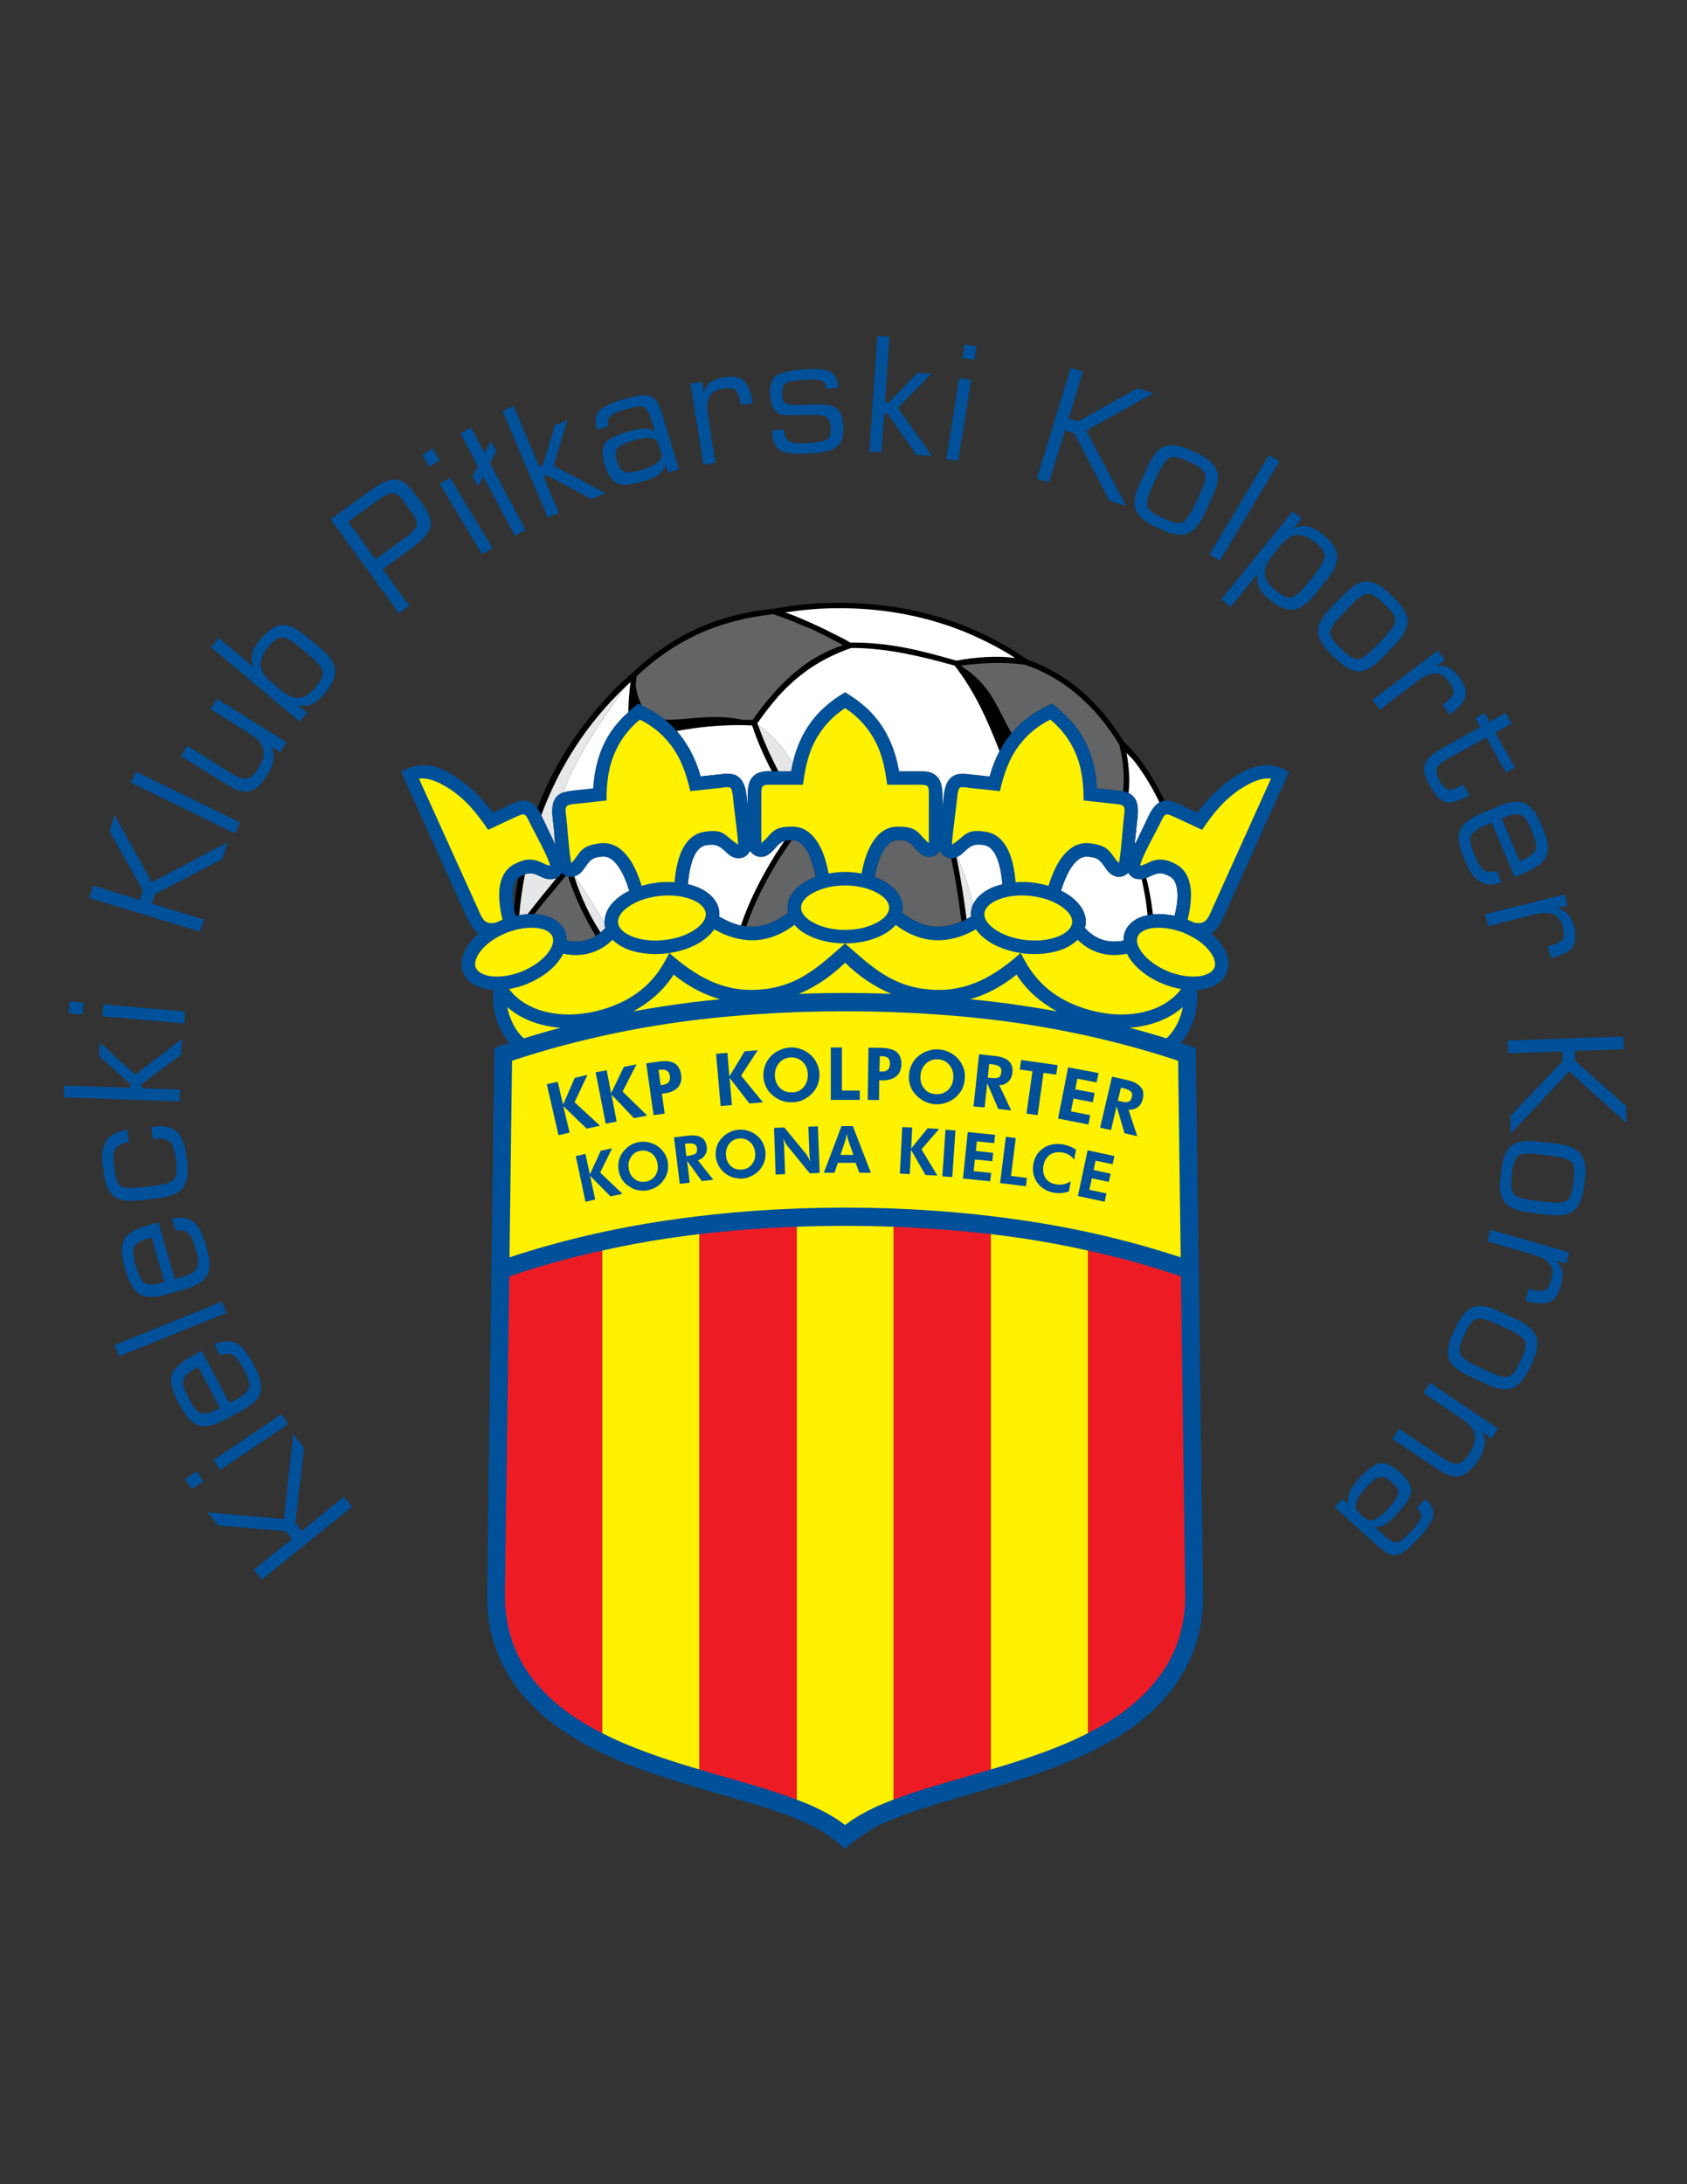 <?xml version="1.0" encoding="iso-8859-1"?>
<!-- Generator: Adobe Illustrator 24.0.1, SVG Export Plug-In . SVG Version: 6.00 Build 0)  -->
<svg version="1.1" id="Layer_1" xmlns="http://www.w3.org/2000/svg" xmlns:xlink="http://www.w3.org/1999/xlink" x="0px" y="0px"
	 viewBox="0 0 612 792" style="enable-background:new 0 0 612 792;" xml:space="preserve">
<rect x="0" y="0" width="612" height="792" fill="#333333" stroke="none"/>
<g>
	<g>
		<g>
			<path d="M426.096,332.08c-3.096-0.648-6.12-0.792-8.712-0.432c-4.464,0.648-7.92,2.808-9.288,6.264
				c-0.36,1.008-0.576,2.088-0.504,3.168c-2.664,0.504-5.112,0.432-7.344-0.216c-2.448-0.72-4.68-2.16-6.696-4.392
				c0.144-0.432,0.216-0.864,0.288-1.296c0.432-3.816-1.728-7.416-5.616-10.224c-0.936-0.72-2.088-1.368-3.312-1.944
				c1.296-4.176,2.808-7.488,4.608-9.648c1.512-1.872,3.168-2.88,5.04-2.736c3.672,0.216,4.608,1.296,6.624,4.32
				c0.864,1.296,1.872,2.16,2.88,2.592c1.08,0.504,2.16,0.504,3.168,0.216c0.792-0.288,1.512-0.72,2.088-1.296
				c0.144,0.288,0.36,0.576,0.648,0.864l0,0c0.648,0.792,1.584,1.296,2.808,1.44c1.08,0.144,2.304,0,3.816-0.72
				c3.168-1.512,4.536-2.016,7.704-0.288c1.584,0.792,2.448,2.52,2.736,4.896C427.392,325.168,427.032,328.408,426.096,332.08z"/>
			<path d="M327.24,330.928c0.144-0.576,0.216-1.152,0.216-1.8c0-3.816-2.52-7.2-6.696-9.504c-1.008-0.648-2.232-1.152-3.456-1.656
				c0.792-4.248,1.944-7.704,3.456-10.008c1.296-2.016,2.88-3.24,4.68-3.312c3.744-0.144,4.752,0.792,7.056,3.528h0.072
				c1.008,1.224,2.088,1.944,3.096,2.304c1.152,0.36,2.232,0.288,3.24-0.144c0.864-0.36,1.584-1.008,2.088-1.8c0,0,0,0,0.072,0
				v0.072c0.432,0.792,1.08,1.512,1.872,2.016l0,0c0.936,0.504,2.016,0.72,3.168,0.504c1.08-0.216,2.232-0.792,3.384-1.944
				c2.592-2.448,3.744-3.312,7.416-2.736c1.8,0.288,3.24,1.584,4.32,3.744c1.224,2.52,2.016,6.12,2.376,10.44
				c-1.368,0.288-2.592,0.72-3.672,1.152c-4.392,1.872-7.271,4.968-7.704,8.784c-0.072,0.576-0.072,1.152,0,1.8
				c-4.176,2.52-8.352,3.816-12.456,3.672C335.664,335.896,331.488,334.24,327.24,330.928z"/>
			<path d="M285.912,330.928c-0.144-0.576-0.216-1.152-0.216-1.8c0-3.816,2.52-7.2,6.696-9.504c1.008-0.648,2.232-1.152,3.456-1.656
				c-0.792-4.248-1.944-7.704-3.456-10.008c-1.296-2.016-2.88-3.24-4.68-3.312c-3.744-0.144-4.752,0.792-7.056,3.528h-0.072
				c-1.008,1.224-2.088,1.944-3.096,2.304c-1.224,0.36-2.232,0.288-3.24-0.144c-0.864-0.36-1.584-1.008-2.088-1.8c0,0,0,0-0.072,0
				v0.072c-0.432,0.792-1.08,1.512-1.872,2.016l0,0c-0.936,0.504-2.016,0.72-3.168,0.504c-1.08-0.216-2.232-0.792-3.384-1.944
				c-2.664-2.448-3.744-3.312-7.416-2.736c-1.8,0.288-3.24,1.584-4.32,3.744c-1.224,2.52-2.016,6.12-2.376,10.44
				c1.368,0.288,2.592,0.72,3.672,1.152c4.392,1.872,7.272,4.968,7.704,8.784c0.072,0.576,0.072,1.152,0,1.8
				c4.176,2.52,8.352,3.816,12.456,3.672C277.488,335.896,281.664,334.24,285.912,330.928z"/>
			<path d="M188.064,318.256c-0.648,3.672-1.152,7.416-1.584,11.232c0.144,0.864,0.288,1.728,0.504,2.592
				c3.168-0.648,6.192-0.792,8.784-0.432c4.464,0.648,7.92,2.808,9.288,6.264c0.36,1.008,0.504,2.088,0.504,3.168
				c2.664,0.504,5.112,0.432,7.344-0.216c2.448-0.72,4.68-2.16,6.696-4.392c-0.144-0.432-0.216-0.864-0.288-1.296
				c-0.432-3.816,1.728-7.416,5.616-10.224c0.936-0.72,2.088-1.368,3.312-1.944c-1.296-4.176-2.808-7.488-4.608-9.648
				c-1.512-1.872-3.168-2.88-5.04-2.736c-3.672,0.216-4.608,1.296-6.624,4.32c-0.864,1.296-1.872,2.16-2.88,2.592
				c-1.08,0.504-2.16,0.504-3.168,0.216c-0.792-0.288-1.512-0.72-2.088-1.296c-0.216,0.288-0.36,0.576-0.648,0.864l0,0
				c-0.648,0.792-1.584,1.296-2.808,1.44c-1.08,0.144-2.304,0-3.816-0.72c-3.168-1.512-4.536-2.016-7.704-0.288
				C188.568,317.896,188.28,318.04,188.064,318.256z"/>
			<path d="M413.568,275.488v-0.072c-1.944-2.448-3.96-4.68-5.904-6.48c-9-14.76-20.808-24.768-35.064-29.808l-4.32-2.88
				c-3.672-2.304-7.416-4.32-11.592-6.336c-16.128-7.776-34.992-11.664-54.432-11.304c-6.552,0.072-13.176,0.648-19.584,1.8
				c-0.072,0-1.512,0.216-1.872,0.288l0,0h-0.216c-20.52,2.16-36.72,9.576-51.12,23.256l-0.072,0.072
				c-3.96,3.384-7.776,7.128-11.88,11.88c-9.792,11.088-17.352,23.472-22.608,37.296c0.576,0.72,1.08,1.656,1.584,2.736
				l5.112,10.656l-1.152-10.512c-0.288-3.312,0.072-5.472,1.368-7.056c1.368-1.584,3.312-2.16,6.12-2.376l7.272-0.792
				c0.288-5.616,1.512-11.016,3.816-15.984c2.952-6.12,7.128-10.584,12.528-14.688c6.12,2.808,11.16,6.264,15.336,11.592
				c3.384,4.32,5.76,9.36,7.272,14.76l7.344-0.792h-0.072c2.808-0.36,4.824-0.288,6.48,1.008l0,0c1.584,1.224,2.448,3.24,2.88,6.552
				l0.432,3.888v-3.96c0.072-3.312,0.648-5.472,2.16-6.84c1.512-1.44,3.528-1.8,6.336-1.728h7.272
				c0.936-5.544,2.736-10.8,5.616-15.48c3.6-5.76,8.208-9.72,13.968-13.176l0,0c5.76,3.456,10.368,7.416,13.968,13.176
				c2.88,4.68,4.68,9.936,5.616,15.48h7.272c2.808-0.072,4.824,0.288,6.336,1.728c1.512,1.368,2.088,3.528,2.16,6.84v3.96
				l0.432-3.888c0.432-3.312,1.296-5.328,2.88-6.552l0,0c1.656-1.296,3.672-1.368,6.48-1.008h-0.072l7.344,0.792
				c1.512-5.4,3.888-10.44,7.272-14.76c4.176-5.328,9.216-8.784,15.336-11.592c5.4,4.104,9.576,8.568,12.528,14.688
				c2.304,4.968,3.528,10.368,3.816,15.984l7.272,0.792c2.808,0.216,4.752,0.792,6.12,2.376c1.296,1.584,1.656,3.744,1.368,7.056
				l-1.152,10.512l5.112-10.656c1.44-3.024,2.88-4.68,4.824-5.328c0.288-0.144,0.648-0.216,0.936-0.288
				C419.76,284.704,416.808,279.664,413.568,275.488z"/>
			<path style="fill:#636466;" d="M269.496,261.016c1.224,0,2.376,0,3.6,0c2.232-3.312,4.752-6.48,7.344-9.36
				c0.432-0.576,0.936-1.152,1.512-1.728c6.624-7.056,14.04-12.672,23.256-15.768c0.216-0.072,0.432-0.144,0.648-0.216
				c-3.744-2.016-7.632-4.032-11.736-5.976c-0.216-0.072-0.432-0.144-0.648-0.216c-0.936-0.432-1.872-0.792-2.808-1.152
				c-2.736-1.224-5.544-2.232-8.28-3.24l-1.8-0.648c-19.8,2.088-35.64,9.288-49.608,22.464c-0.216,1.296-0.288,2.448-0.36,3.6
				c0.504,3.024,1.296,5.328,2.232,7.056c3.024,1.44,5.688,3.096,8.208,5.04C247.968,261.52,257.688,258.496,269.496,261.016z"/>
			<path style="fill:#636466;" d="M287.208,304.648c-2.088,3.096-4.248,6.264-4.248,6.264c-5.544,8.928-9.504,17.064-12.24,24.984
				c0.936,0.144,1.8,0.144,2.664,0.144c4.104-0.144,8.28-1.8,12.528-5.112c-0.144-0.576-0.216-1.152-0.216-1.8
				c0-3.816,2.52-7.2,6.696-9.504c1.008-0.648,2.232-1.152,3.456-1.656c-0.792-4.248-1.944-7.704-3.456-10.008
				c-1.296-2.016-2.88-3.24-4.68-3.312C287.496,304.648,287.352,304.648,287.208,304.648z"/>
			<path style="fill:#636466;" d="M348.768,334.096c-0.936-7.56-2.088-15.336-3.744-22.896c-0.72,0-1.44-0.216-2.088-0.576l0,0
				c-0.792-0.504-1.44-1.224-1.872-2.016v-0.072c-0.072,0-0.072,0-0.072,0c-0.504,0.792-1.224,1.44-2.088,1.8
				c-1.008,0.432-2.088,0.504-3.24,0.144c-1.008-0.36-2.088-1.08-3.096-2.304h-0.072c-2.304-2.736-3.312-3.672-7.056-3.528
				c-1.8,0.072-3.384,1.296-4.68,3.312c-1.512,2.304-2.664,5.76-3.456,10.008c1.224,0.504,2.448,1.008,3.456,1.656
				c4.176,2.304,6.696,5.688,6.696,9.504c0,0.648-0.072,1.224-0.216,1.8c4.248,3.312,8.424,4.968,12.528,5.112
				C342.72,336.112,345.744,335.464,348.768,334.096z"/>
			<path style="fill:#636466;" d="M407.448,286.936c0.072-1.296,0.144-2.664,0.216-4.032c0-4.536-0.576-8.928-1.656-12.96
				c-8.784-14.4-20.304-24.12-33.984-28.872l0,0c-8.136-1.152-15.12-0.72-23.184,0.216c0.144,0.144,0.216,0.36,0.36,0.576
				c10.368,6.552,12.888,15.624,17.784,24.048c4.032-4.896,8.856-8.064,14.616-10.728c5.4,4.104,9.576,8.568,12.528,14.688
				c2.304,4.968,3.528,10.368,3.816,15.984l7.272,0.792C406.008,286.72,406.728,286.792,407.448,286.936z"/>
			<path style="fill:#636466;" d="M216.144,339.424c-4.32-7.056-7.704-14.4-10.08-21.672c0,0-0.072,0-0.144,0
				c-0.216-0.072-0.432-0.144-0.576-0.216c-1.08,1.224-2.304,2.736-2.304,2.736c-3.024,3.6-6.12,7.272-9.216,11.232
				c0.648,0,1.368,0.072,1.944,0.144c4.464,0.648,7.92,2.808,9.288,6.264c0.36,1.008,0.504,2.088,0.504,3.168
				c2.664,0.504,5.112,0.432,7.344-0.216C213.984,340.504,215.064,340.072,216.144,339.424z"/>
			<path style="fill:#FFFFFF;" d="M415.872,318.328c1.08,4.32,1.872,8.712,2.376,13.248c2.448-0.216,5.112-0.072,7.848,0.504
				c0.936-3.672,1.296-6.912,0.936-9.432c-0.288-2.376-1.152-4.104-2.736-4.896c-3.168-1.728-4.536-1.224-7.704,0.288
				C416.304,318.184,416.088,318.256,415.872,318.328z"/>
			<path style="fill:#FFFFFF;" d="M411.984,276.64c-1.08-1.44-2.16-2.448-3.312-3.6c0.216,1.152,0.432,2.376,0.576,3.6
				c0.216,2.016,0.432,4.104,0.432,6.192c0,1.584-0.072,3.168-0.288,4.752c0.792,0.36,1.368,0.864,1.944,1.44
				c1.296,1.584,1.656,3.744,1.368,7.056l-1.008,9.288c0.072,0.144,0.144,0.36,0.216,0.504l4.752-9.936
				c1.224-2.52,2.448-4.104,3.96-4.968C418.032,285.568,415.08,280.744,411.984,276.64z"/>
			<path style="fill:#FFFFFF;" d="M302.616,229.912l3.744,1.872c0,0,1.8,1.008,2.088,1.224c0.144,0,0.216,0,0.288,0
				c14.472-0.143,26.568,3.24,38.232,6.552l0,0c6.192-1.224,15.12-1.944,21.312-0.936l-1.08-0.72
				c-3.528-2.232-7.272-4.248-11.376-6.192c-15.912-7.632-34.344-11.52-53.496-11.16c-5.832,0.072-11.664,0.648-17.424,1.512
				c4.104,1.44,7.92,3.168,11.52,4.824C298.512,227.824,300.528,228.832,302.616,229.912z"/>
			<path style="fill:#FFFFFF;" d="M416.304,331.864c-0.432-4.464-1.152-8.857-2.16-13.104c-0.504,0.072-0.936,0.072-1.368,0
				c-1.224-0.144-2.16-0.648-2.808-1.44l0,0c-0.288-0.288-0.504-0.576-0.648-0.864c-0.576,0.576-1.296,1.008-2.088,1.296
				c-1.008,0.288-2.088,0.288-3.168-0.216c-1.008-0.432-2.016-1.296-2.88-2.592c-2.016-3.024-2.952-4.104-6.624-4.32
				c-1.872-0.144-3.528,0.864-5.04,2.736c-1.8,2.16-3.312,5.472-4.608,9.648c1.224,0.576,2.376,1.224,3.312,1.944
				c3.888,2.808,6.048,6.408,5.616,10.224c-0.072,0.432-0.144,0.864-0.288,1.296c2.016,2.232,4.248,3.672,6.696,4.392
				c2.232,0.648,4.68,0.72,7.344,0.216c-0.072-1.08,0.144-2.16,0.504-3.168C409.32,334.744,412.344,332.656,416.304,331.864z"/>
			<path style="fill:#FFFFFF;" d="M280.008,279.664c-2.808-5.328-5.256-10.8-7.128-16.56c-0.072-0.072-0.216-0.072-0.36-0.072
				c-6.912-0.288-13.752,0.072-20.592,1.008c-2.088,0.288-4.248,0.648-6.408,1.008c0.432,0.576,0.936,1.152,1.368,1.728
				c3.384,4.32,5.76,9.36,7.272,14.76l7.344-0.792h-0.072c2.808-0.36,4.824-0.288,6.48,1.008l0,0c1.584,1.224,2.448,3.24,2.88,6.552
				l0.432,3.888v-3.96c0.072-3.312,0.648-5.472,2.16-6.84c1.512-1.44,3.528-1.8,6.336-1.728H280.008z"/>
			<path style="fill:#FFFFFF;" d="M268.776,335.608c2.736-8.208,6.84-16.56,12.528-25.776c1.08-1.656,2.16-3.24,3.24-4.896
				c-1.44,0.432-2.448,1.512-3.888,3.24h-0.072c-1.008,1.224-2.088,1.944-3.096,2.304c-1.224,0.36-2.232,0.288-3.24-0.144
				c-0.864-0.36-1.584-1.008-2.088-1.8c0,0,0,0-0.072,0v0.072c-0.432,0.792-1.08,1.512-1.872,2.016l0,0
				c-0.936,0.504-2.016,0.72-3.168,0.504c-1.08-0.216-2.232-0.792-3.384-1.944c-2.664-2.448-3.744-3.312-7.416-2.736
				c-1.8,0.288-3.24,1.584-4.32,3.744c-1.224,2.52-2.016,6.12-2.376,10.44c1.368,0.288,2.592,0.72,3.672,1.152
				c4.392,1.872,7.272,4.968,7.704,8.784c0.072,0.576,0.072,1.152,0,1.8C263.592,333.952,266.184,335.032,268.776,335.608z"/>
			<path style="fill:#E6E7E8;" d="M201.528,306.448c-0.288-1.368-0.432-2.808-0.432-4.248l-0.648-6.12
				c-0.288-3.312,0.072-5.472,1.368-7.056c0.648-0.72,1.44-1.296,2.448-1.656c3.168-8.496,8.352-17.424,13.608-25.344
				c3.24-4.968,6.48-9.432,9.288-13.248c-14.328,13.536-24.408,29.448-30.816,46.872c0.072,0.072,0.072,0.216,0.144,0.288
				l5.112,10.656L201.528,306.448z"/>
			<path style="fill:#E6E7E8;" d="M191.376,331.504c3.456-4.536,7.056-8.856,10.584-13.176c-0.432,0.216-0.936,0.36-1.584,0.432
				c-1.08,0.144-2.304,0-3.816-0.72c-2.52-1.224-3.96-1.8-6.12-1.008c-0.936,4.824-1.656,9.792-2.088,14.832
				C189.36,331.648,190.368,331.576,191.376,331.504z"/>
			<path style="fill:#E6E7E8;" d="M208.296,317.752c2.304,7.2,5.472,14.04,9.576,20.376c0.576-0.504,1.152-1.08,1.728-1.656
				c-0.144-0.432-0.216-0.864-0.288-1.296c0-0.288,0-0.648,0-0.936c-0.72-0.864-1.368-1.8-2.016-2.88
				c-2.088-3.312-4.464-7.632-8.856-13.608C208.44,317.752,208.368,317.752,208.296,317.752z"/>
			<path style="fill:#00509A;" d="M428.328,378.16c1.872,0.576,3.672,1.224,5.472,1.8l2.664,198.864l0,0
				c0,6.408-1.008,12.312-2.736,17.712c-1.944,5.688-4.68,10.872-8.136,15.48l0,0c-5.832,7.848-13.464,13.968-21.888,18.864
				c-8.208,4.896-17.136,8.568-25.848,11.664c-7.776,2.736-16.056,5.184-24.12,7.488c-10.296,3.024-20.952,5.904-30.816,10.008
				c-6.264,2.592-11.304,5.832-16.344,10.368c-5.04-4.536-10.08-7.776-16.344-10.368c-9.864-4.104-20.52-6.984-30.744-9.936
				c-8.064-2.376-16.416-4.824-24.192-7.56c-8.712-3.096-17.64-6.768-25.848-11.664c-8.424-4.896-16.056-11.016-21.888-18.864l0,0
				c-3.456-4.608-6.192-9.792-8.136-15.48c-1.728-5.4-2.736-11.304-2.736-17.712l0,0l2.664-198.864c1.8-0.576,3.6-1.224,5.472-1.8
				c-1.656-1.944-3.024-4.248-4.104-6.768c-1.512-3.816-2.304-8.208-1.656-12.384l0,0c-0.648-0.072-1.224-0.072-1.8-0.216
				c-4.464-0.648-7.92-2.736-9.288-6.264c-1.296-3.384-0.216-7.344,2.664-10.872c0.864-1.08,1.944-2.16,3.096-3.168
				c-1.44-0.792-2.376-2.088-3.168-3.528c-0.576-1.008-1.152-2.232-1.944-3.888l0,0l-23.112-51.192
				c6.552-3.744,11.736-2.952,18.288,0.864c5.4,3.096,10.8,8.208,14.976,13.968l6.48-3.024c2.52-1.296,4.464-1.8,6.408-1.08
				c1.944,0.648,3.384,2.304,4.824,5.328l5.112,10.656l-1.152-10.512c-0.288-3.312,0.072-5.472,1.368-7.056
				c1.368-1.584,3.312-2.16,6.12-2.376l7.272-0.792c0.288-5.616,1.512-11.016,3.816-15.984c2.952-6.12,7.128-10.584,12.528-14.688
				c6.12,2.808,11.16,6.264,15.336,11.592c3.384,4.32,5.76,9.36,7.272,14.76l7.344-0.792h-0.072c2.808-0.36,4.824-0.288,6.48,1.008
				l0,0c1.584,1.224,2.448,3.24,2.88,6.552l0.432,3.888v-3.96c0.072-3.312,0.648-5.472,2.16-6.84c1.512-1.44,3.528-1.8,6.336-1.728
				h7.272c0.936-5.544,2.736-10.8,5.616-15.48c3.6-5.76,8.208-9.72,13.968-13.176l0,0c5.76,3.456,10.368,7.416,13.968,13.176
				c2.88,4.68,4.68,9.936,5.616,15.48h7.272c2.808-0.072,4.824,0.288,6.336,1.728c1.512,1.368,2.088,3.528,2.16,6.84v3.96
				l0.432-3.888c0.432-3.312,1.296-5.328,2.88-6.552l0,0c1.656-1.296,3.672-1.368,6.48-1.008h-0.072l7.344,0.792
				c1.512-5.4,3.888-10.44,7.272-14.76c4.176-5.328,9.216-8.784,15.336-11.592c5.4,4.104,9.576,8.568,12.528,14.688
				c2.304,4.968,3.528,10.368,3.816,15.984l7.272,0.792c2.808,0.216,4.752,0.792,6.12,2.376c1.296,1.584,1.656,3.744,1.368,7.056
				l-1.152,10.512l5.112-10.656c1.44-3.024,2.88-4.68,4.824-5.328c1.944-0.72,3.888-0.216,6.408,1.08l6.48,3.024
				c4.176-5.76,9.576-10.872,14.976-13.968c6.552-3.816,11.736-4.608,18.288-0.864l-23.112,51.192l0,0
				c-0.792,1.656-1.368,2.88-1.944,3.888c-0.792,1.44-1.728,2.736-3.168,3.528c1.152,1.008,2.232,2.088,3.096,3.168
				c2.88,3.528,3.96,7.488,2.592,10.872c-1.296,3.528-4.752,5.616-9.216,6.264c-0.576,0.144-1.152,0.144-1.8,0.216l0,0
				c0.648,4.176-0.144,8.568-1.656,12.384C431.352,373.912,429.984,376.216,428.328,378.16L428.328,378.16z M186.984,332.08
				c3.168-0.648,6.192-0.792,8.784-0.432c4.464,0.648,7.92,2.808,9.288,6.264c0.36,1.008,0.504,2.088,0.504,3.168
				c2.664,0.504,5.112,0.432,7.344-0.216c2.448-0.72,4.68-2.16,6.696-4.392c-0.144-0.432-0.216-0.864-0.288-1.296
				c-0.432-3.816,1.728-7.416,5.616-10.224c0.936-0.72,2.088-1.368,3.312-1.944c-1.296-4.176-2.808-7.488-4.608-9.648
				c-1.512-1.872-3.168-2.88-5.04-2.736c-3.672,0.216-4.608,1.296-6.624,4.32c-0.864,1.296-1.872,2.16-2.88,2.592
				c-1.08,0.504-2.16,0.504-3.168,0.216c-0.792-0.288-1.512-0.72-2.088-1.296c-0.216,0.288-0.36,0.576-0.648,0.864l0,0
				c-0.648,0.792-1.584,1.296-2.808,1.44c-1.08,0.144-2.304,0-3.816-0.72c-3.168-1.512-4.536-2.016-7.704-0.288
				c-1.584,0.792-2.448,2.52-2.736,4.896C185.76,325.168,186.12,328.408,186.984,332.08L186.984,332.08z M285.912,330.928
				c-0.144-0.576-0.216-1.152-0.216-1.8c0-3.816,2.52-7.2,6.696-9.504c1.008-0.648,2.232-1.152,3.456-1.656
				c-0.792-4.248-1.944-7.704-3.456-10.008c-1.296-2.016-2.88-3.24-4.68-3.312c-3.744-0.144-4.752,0.792-7.056,3.528h-0.072
				c-1.008,1.224-2.088,1.944-3.096,2.304c-1.224,0.36-2.232,0.288-3.24-0.144c-0.864-0.36-1.584-1.008-2.088-1.8c0,0,0,0-0.072,0
				v0.072c-0.432,0.792-1.08,1.512-1.872,2.016l0,0c-0.936,0.504-2.016,0.72-3.168,0.504c-1.08-0.216-2.232-0.792-3.384-1.944
				c-2.664-2.448-3.744-3.312-7.416-2.736c-1.8,0.288-3.24,1.584-4.32,3.744c-1.224,2.52-2.016,6.12-2.376,10.44
				c1.368,0.288,2.592,0.72,3.672,1.152c4.392,1.872,7.272,4.968,7.704,8.784c0.072,0.576,0.072,1.152,0,1.8
				c4.176,2.52,8.352,3.816,12.456,3.672C277.488,335.896,281.664,334.24,285.912,330.928L285.912,330.928z M327.24,330.928
				c4.248,3.312,8.424,4.968,12.528,5.112c4.104,0.144,8.28-1.152,12.456-3.672c-0.072-0.648-0.072-1.224,0-1.8
				c0.432-3.816,3.312-6.912,7.704-8.784c1.08-0.432,2.304-0.864,3.672-1.152c-0.36-4.32-1.152-7.92-2.376-10.44
				c-1.08-2.16-2.52-3.456-4.32-3.744c-3.672-0.576-4.824,0.288-7.416,2.736c-1.152,1.152-2.304,1.728-3.384,1.944
				c-1.152,0.216-2.232,0-3.168-0.504l0,0c-0.792-0.504-1.44-1.224-1.872-2.016v-0.072c-0.072,0-0.072,0-0.072,0
				c-0.504,0.792-1.224,1.44-2.088,1.8c-1.008,0.432-2.088,0.504-3.24,0.144c-1.008-0.36-2.088-1.08-3.096-2.304h-0.072
				c-2.304-2.736-3.312-3.672-7.056-3.528c-1.8,0.072-3.384,1.296-4.68,3.312c-1.512,2.304-2.664,5.76-3.456,10.008
				c1.224,0.504,2.448,1.008,3.456,1.656c4.176,2.304,6.696,5.688,6.696,9.504C327.456,329.776,327.384,330.352,327.24,330.928
				L327.24,330.928z M426.096,332.08c0.936-3.672,1.296-6.912,0.936-9.432c-0.288-2.376-1.152-4.104-2.736-4.896
				c-3.168-1.728-4.536-1.224-7.704,0.288c-1.512,0.72-2.736,0.864-3.816,0.72c-1.224-0.144-2.16-0.648-2.808-1.44l0,0
				c-0.288-0.288-0.504-0.576-0.648-0.864c-0.576,0.576-1.296,1.008-2.088,1.296c-1.008,0.288-2.088,0.288-3.168-0.216
				c-1.008-0.432-2.016-1.296-2.88-2.592c-2.016-3.024-2.952-4.104-6.624-4.32c-1.872-0.144-3.528,0.864-5.04,2.736
				c-1.8,2.16-3.312,5.472-4.608,9.648c1.224,0.576,2.376,1.224,3.312,1.944c3.888,2.808,6.048,6.408,5.616,10.224
				c-0.072,0.432-0.144,0.864-0.288,1.296c2.016,2.232,4.248,3.672,6.696,4.392c2.232,0.648,4.68,0.72,7.344,0.216
				c-0.072-1.08,0.144-2.16,0.504-3.168c1.368-3.456,4.824-5.616,9.288-6.264C419.976,331.288,423,331.432,426.096,332.08z"/>
			<path style="fill:#FFF200;" d="M242.496,371.176c-20.016,3.024-39.024,7.56-56.736,13.464l-0.936,71.28
				c17.856-5.904,37.008-10.44,57.096-13.392c41.688-6.192,87.624-6.192,129.312,0c20.088,2.952,39.24,7.488,57.096,13.392
				l-0.936-71.28c-17.712-5.904-36.72-10.44-56.736-13.464C330.624,365.2,282.528,365.2,242.496,371.176z"/>
			<path style="fill:#FFF200;" d="M359.424,641.608c5.472-1.584,10.944-3.312,16.272-5.184c6.336-2.232,12.816-4.824,19.008-7.992
				v-174.96c-7.92-1.8-16.128-3.312-24.408-4.536c-3.6-0.504-7.2-1.008-10.872-1.44V641.608z"/>
			<path style="fill:#FFF200;" d="M289.008,652.552c1.224,0.432,2.448,0.936,3.672,1.44c4.968,2.088,9.792,4.608,13.896,7.776
				c4.104-3.168,8.928-5.688,13.896-7.776c1.224-0.504,2.448-1.008,3.672-1.44v-207.72c-11.664-0.432-23.472-0.432-35.136,0V652.552
				z"/>
			<path style="fill:#FFF200;" d="M218.448,628.432c6.12,3.168,12.672,5.76,19.008,7.992c5.328,1.872,10.8,3.6,16.272,5.184V447.496
				c-3.672,0.432-7.272,0.936-10.872,1.44c-8.28,1.224-16.488,2.736-24.408,4.536V628.432z"/>
			<path style="fill:#ED1C24;" d="M394.704,628.432c1.944-1.008,3.888-2.016,5.76-3.096c7.632-4.536,14.616-10.08,19.872-17.208l0,0
				c3.096-4.032,5.544-8.568,7.2-13.608c1.512-4.752,2.376-9.936,2.448-15.624L428.4,462.832c-10.728-3.672-22.032-6.84-33.696-9.36
				V628.432z"/>
			<path style="fill:#ED1C24;" d="M324.144,652.552c9.072-3.456,18.576-6.048,27.792-8.712c2.448-0.72,4.968-1.512,7.488-2.232
				V447.496c-11.376-1.296-23.184-2.232-35.28-2.664V652.552z"/>
			<path style="fill:#ED1C24;" d="M253.728,641.608c2.52,0.792,5.04,1.512,7.56,2.232c9.216,2.664,18.648,5.256,27.72,8.712v-207.72
				c-12.096,0.432-23.904,1.368-35.28,2.664V641.608z"/>
			<path style="fill:#ED1C24;" d="M184.752,462.832l-1.584,116.064c0.072,5.688,0.936,10.872,2.448,15.624
				c1.656,5.04,4.104,9.576,7.128,13.608h0.072c5.256,7.128,12.24,12.672,19.872,17.208c1.872,1.08,3.816,2.088,5.76,3.096v-174.96
				C206.784,455.992,195.48,459.16,184.752,462.832z"/>
			<path style="fill:#FFF200;" d="M238.68,319.984c2.088-0.216,4.104-0.216,6.048-0.072c0.36-4.824,1.296-8.856,2.808-11.88
				c1.8-3.6,4.392-5.832,7.92-6.408c7.632-1.296,7.56,1.8,12.312,4.608c0.072-1.944-1.728-14.832-1.872-17.352
				c-0.216-1.872-0.504-2.88-0.936-3.24l0,0c-0.432-0.288-1.368-0.216-2.88-0.072l-0.072,0.072l-11.592,1.224
				c-1.44-6.192-3.312-11.952-7.344-17.065c-2.808-3.6-6.408-6.624-10.944-8.856c-3.888,3.168-6.696,6.912-8.64,11.016
				c-2.808,5.904-3.456,11.88-3.456,18.288l-11.664,1.296c-3.24,0.288-3.384,0.792-3.024,4.032c0.36,2.52,1.296,15.984,1.944,17.352
				c3.24-3.24,2.736-6.408,11.016-7.2c3.528-0.216,6.552,1.368,9.144,4.536c2.16,2.592,3.888,6.336,5.328,10.944
				C234.648,320.632,236.664,320.272,238.68,319.984z"/>
			<path style="fill:#FFF200;" d="M239.256,324.88c-4.608,0.504-8.712,2.016-11.448,4.032c-2.448,1.728-3.816,3.816-3.6,5.688
				c0.216,1.944,2.016,3.672,4.752,4.824c3.168,1.368,7.416,1.944,12.024,1.441c4.608-0.504,8.712-2.016,11.448-4.032
				c2.448-1.728,3.816-3.816,3.6-5.688c-0.216-1.944-2.016-3.672-4.752-4.824C248.112,324.952,243.864,324.376,239.256,324.88z"/>
			<path style="fill:#FFF200;" d="M183.816,338.2c-0.72,0.288-1.44,0.648-2.16,1.008l0,0l0,0c-3.096,1.512-5.544,3.456-7.2,5.544
				c-1.728,2.16-2.52,4.392-1.872,6.048c0.648,1.656,2.664,2.736,5.328,3.168c3.24,0.432,7.2-0.072,11.304-1.656
				c4.032-1.656,7.344-4.032,9.36-6.552c1.728-2.16,2.52-4.392,1.872-6.048c-0.648-1.728-2.664-2.808-5.328-3.168
				C191.952,336.112,187.92,336.616,183.816,338.2z"/>
			<path style="fill:#FFF200;" d="M182.304,333.52c-1.08-4.392-1.44-8.28-1.08-11.52c0.504-3.96,2.232-6.984,5.328-8.64
				c2.52-1.296,4.32-1.8,6.264-1.656c2.664,0.144,4.392,1.728,6.696,2.232c-0.072-2.304-6.192-13.176-7.488-15.912
				c-1.368-2.88-1.656-3.384-4.536-1.944h-0.072l-10.368,4.824c-4.176-6.336-9-12.096-15.696-15.912
				c-3.456-2.016-6.696-3.024-9.36-2.664l21.168,46.728l0,0c0.648,1.512,1.152,2.664,1.656,3.528
				c1.224,2.088,2.736,2.448,5.184,1.944C180.72,334.168,181.512,333.808,182.304,333.52z"/>
			<path style="fill:#FFF200;" d="M374.472,319.984c-2.088-0.216-4.104-0.216-6.048-0.072c-0.36-4.824-1.296-8.856-2.808-11.88
				c-1.8-3.6-4.392-5.832-7.92-6.408c-7.632-1.296-7.632,1.8-12.312,4.608c-0.144-1.944,1.728-14.832,1.872-17.352
				c0.216-1.872,0.504-2.88,0.936-3.24l0,0c0.432-0.288,1.368-0.216,2.88-0.072l0.072,0.072l11.592,1.224
				c1.44-6.192,3.312-11.952,7.344-17.065c2.808-3.6,6.408-6.624,10.944-8.856c3.888,3.168,6.696,6.912,8.64,11.016
				c2.808,5.904,3.384,11.88,3.456,18.288l11.664,1.296c3.24,0.288,3.384,0.792,3.024,4.032c-0.36,2.52-1.296,15.984-1.944,17.352
				c-3.24-3.24-2.736-6.408-11.016-7.2c-3.528-0.216-6.552,1.368-9.144,4.536c-2.16,2.592-3.888,6.336-5.328,10.944
				C378.504,320.632,376.488,320.272,374.472,319.984z"/>
			<path style="fill:#FFF200;" d="M373.896,324.88c4.608,0.504,8.712,2.016,11.448,4.032c2.448,1.728,3.816,3.816,3.6,5.688
				c-0.216,1.944-2.016,3.672-4.752,4.824c-3.168,1.368-7.416,1.944-12.024,1.441c-4.608-0.504-8.712-2.016-11.448-4.032
				c-2.448-1.728-3.816-3.816-3.6-5.688c0.216-1.944,2.016-3.672,4.752-4.824C365.04,324.952,369.288,324.376,373.896,324.88z"/>
			<path style="fill:#FFF200;" d="M429.336,338.2c0.72,0.288,1.44,0.648,2.16,1.008l0,0l0,0c3.096,1.512,5.544,3.456,7.2,5.544
				c1.728,2.16,2.52,4.392,1.872,6.048c-0.648,1.656-2.664,2.736-5.328,3.168c-3.24,0.432-7.2-0.072-11.304-1.656
				c-4.032-1.656-7.344-4.032-9.36-6.552c-1.728-2.16-2.52-4.392-1.872-6.048c0.648-1.728,2.664-2.808,5.328-3.168
				C421.2,336.112,425.232,336.616,429.336,338.2z"/>
			<path style="fill:#FFF200;" d="M430.848,333.52c1.08-4.392,1.44-8.28,1.08-11.52c-0.504-3.96-2.232-6.984-5.328-8.64
				c-2.52-1.296-4.32-1.8-6.264-1.656c-2.664,0.144-4.392,1.728-6.696,2.232c0.072-2.304,6.192-13.176,7.488-15.912
				c1.368-2.88,1.656-3.384,4.536-1.944h0.072l10.368,4.824c4.176-6.336,9-12.096,15.696-15.912
				c3.384-2.016,6.696-3.024,9.288-2.664l-21.096,46.728l0,0c-0.648,1.512-1.152,2.664-1.656,3.528
				c-1.224,2.088-2.736,2.448-5.184,1.944C432.432,334.168,431.64,333.808,430.848,333.52z"/>
			<path style="fill:#FFF200;" d="M294.768,323.872c-2.592,1.44-4.176,3.312-4.176,5.256c0,1.944,1.584,3.816,4.176,5.256
				c3.024,1.728,7.2,2.808,11.808,2.808l0,0c4.608,0,8.784-1.08,11.808-2.808c2.592-1.44,4.176-3.311,4.176-5.256
				c0-1.944-1.584-3.816-4.176-5.256C311.832,320.128,301.32,320.128,294.768,323.872z"/>
			<path style="fill:#FFF200;" d="M306.576,256.768c-4.176,2.736-7.416,6.12-9.792,10.008c-3.456,5.544-4.68,11.448-5.472,17.784
				h-11.736c-3.24-0.072-3.384,0.432-3.384,3.672v17.496c3.96-3.168,3.528-6.192,11.736-5.976c3.528,0.144,6.336,2.088,8.568,5.472
				c1.872,2.88,3.24,6.768,4.104,11.52c1.944-0.36,3.96-0.576,5.976-0.576l0,0c2.016,0,4.032,0.216,5.976,0.576
				c0.864-4.752,2.232-8.64,4.104-11.52c2.16-3.384,5.04-5.328,8.568-5.472c8.208-0.216,7.776,2.808,11.736,5.976v-17.496
				c0-3.24-0.144-3.744-3.384-3.672H321.84c-0.792-6.336-2.016-12.24-5.472-17.784C313.992,262.888,310.752,259.504,306.576,256.768
				L306.576,256.768z"/>
			<path style="fill:#FFF200;" d="M184.68,358.648c2.016,2.664,4.608,4.68,7.632,6.192c4.752,2.376,10.584,3.312,16.488,2.952
				c6.048-0.432,12.24-2.088,17.712-4.896c7.92-4.176,12.456-9.504,16.272-17.352c9.432,8.28,19.224,14.184,32.256,13.32
				c14.184-0.864,21.744-8.136,31.536-16.776l0,0l0,0l0,0c9.792,8.64,17.352,15.912,31.536,16.776
				c13.032,0.864,22.824-5.04,32.184-13.32c3.888,7.848,8.424,13.176,16.344,17.352c5.472,2.808,11.664,4.464,17.64,4.896
				c5.976,0.36,11.808-0.576,16.56-2.952c3.024-1.512,5.616-3.528,7.632-6.192c-2.088-0.36-4.176-0.936-6.337-1.8
				c-4.824-1.944-8.856-4.824-11.376-7.992c-0.792-1.008-1.44-2.016-1.944-3.024c-3.528,0.72-6.84,0.648-9.936-0.288
				c-2.88-0.864-5.544-2.376-7.92-4.752c-1.296,1.224-2.88,2.304-4.824,3.168c-3.888,1.656-9.072,2.376-14.544,1.8
				c-5.472-0.648-10.368-2.448-13.752-4.968c-1.584-1.152-2.88-2.448-3.816-3.816c-4.752,2.736-9.576,4.104-14.4,3.96
				c-4.968-0.144-9.864-1.944-14.688-5.544c-1.08,1.224-2.448,2.376-4.176,3.312c-3.672,2.088-8.712,3.384-14.184,3.384l0,0
				c-5.472,0-10.512-1.296-14.184-3.384c-1.728-0.936-3.096-2.088-4.176-3.312c-4.824,3.6-9.72,5.4-14.688,5.544
				c-4.824,0.144-9.648-1.224-14.4-3.96c-0.936,1.368-2.232,2.664-3.816,3.816c-3.384,2.52-8.28,4.32-13.752,4.968
				c-5.472,0.576-10.656-0.144-14.544-1.8c-1.944-0.864-3.528-1.944-4.824-3.168c-2.376,2.376-5.04,3.888-7.92,4.752
				c-3.096,0.936-6.48,1.008-9.936,0.288c-0.504,1.008-1.152,2.016-1.944,3.024c-2.52,3.168-6.552,6.048-11.376,7.992
				C188.856,357.712,186.768,358.288,184.68,358.648z"/>
			<path style="fill:#FFF200;" d="M289.8,360.376c11.16-0.432,22.392-0.432,33.552,0c-6.192-2.592-11.88-6.48-16.776-11.304
				C301.68,353.896,295.992,357.784,289.8,360.376z"/>
			<path style="fill:#FFF200;" d="M229.752,366.712c3.888-0.72,7.848-1.368,11.736-1.944c6.48-1.008,13.104-1.8,19.728-2.448
				c-5.688-1.584-11.304-4.464-16.848-8.928C240.84,359.008,235.656,363.472,229.752,366.712z"/>
			<path style="fill:#FFF200;" d="M190.008,376.504c4.392-1.368,8.856-2.664,13.32-3.816c-4.68-0.36-9.216-1.512-13.176-3.456
				c-2.232-1.08-4.32-2.448-6.12-4.104c0.216,1.512,0.72,3.024,1.296,4.392C186.48,372.4,188.136,374.848,190.008,376.504z"/>
			<path style="fill:#FFF200;" d="M409.824,372.688c4.464,1.152,8.928,2.448,13.32,3.816c1.872-1.656,3.528-4.104,4.68-6.984
				c0.576-1.368,1.008-2.88,1.296-4.392c-1.8,1.656-3.888,3.024-6.12,4.104C419.04,371.176,414.504,372.328,409.824,372.688z"/>
			<path style="fill:#FFF200;" d="M371.592,364.768c3.96,0.576,7.92,1.224,11.808,1.944c-5.904-3.24-11.088-7.704-14.616-13.32
				c-5.544,4.464-11.16,7.344-16.848,8.928C358.56,362.968,365.184,363.76,371.592,364.768z"/>
			<path style="fill:#FFFFFF;" d="M219.312,334.24c0-3.456,2.088-6.768,5.616-9.288c0.936-0.72,2.088-1.368,3.312-1.944
				c-1.296-4.176-2.808-7.488-4.608-9.648c-1.512-1.872-3.168-2.88-5.04-2.736c-3.672,0.216-4.608,1.296-6.624,4.32
				c-0.864,1.296-1.872,2.16-2.88,2.592c-0.216,0.072-0.432,0.144-0.648,0.216c4.392,5.976,6.768,10.296,8.856,13.608
				C217.944,332.44,218.592,333.376,219.312,334.24z"/>
			<path style="fill:#FFFFFF;" d="M227.952,258.208c0-3.384,0.288-6.984,0.792-10.872c-0.576,0.504-1.152,1.008-1.656,1.512
				c-2.808,3.816-5.976,8.28-9.216,13.176c-5.256,7.92-10.44,16.848-13.608,25.344c1.008-0.36,2.232-0.576,3.672-0.72l7.272-0.792
				c0.288-5.616,1.512-11.016,3.816-15.984C221.256,265.192,224.28,261.448,227.952,258.208z"/>
			<path style="fill:#E6E7E8;" d="M275.04,263.032c2.016,5.688,4.536,11.232,7.344,16.632h4.608c0.143-1.008,0.36-1.944,0.576-2.952
				l0,0C284.472,271.744,281.016,266.992,275.04,263.032L275.04,263.032z"/>
			<path style="fill:#FFFFFF;" d="M362.592,272.32c-4.248-10.872-8.784-21.384-16.272-30.96c-11.592-3.24-24.192-6.336-36.864-6.408
				c-0.216,0-0.36,0-0.504,0l-0.36,0.072c-10.512,3.744-18.576,9-26.208,17.424c-2.808,3.24-5.328,6.48-7.632,9.792
				c0.072,0.216,0.144,0.504,0.288,0.792l0,0c5.976,3.96,9.432,8.712,12.528,13.68l0,0c1.008-4.464,2.664-8.712,5.04-12.528
				c3.6-5.76,8.208-9.72,13.968-13.176l0,0c5.76,3.456,10.368,7.416,13.968,13.176c2.88,4.68,4.68,9.936,5.616,15.48h7.272
				c2.808-0.072,4.824,0.288,6.336,1.728c1.512,1.368,2.088,3.528,2.16,6.84v3.96l0.432-3.888c0.432-3.312,1.296-5.328,2.88-6.552
				l0,0c1.656-1.296,3.672-1.368,6.48-1.008h-0.072l7.344,0.792C359.856,278.296,361.08,275.2,362.592,272.32z"/>
			<path style="fill:#E6E7E8;" d="M346.968,310.84c1.584,7.416,2.736,14.904,3.672,22.392c0.576-0.288,1.08-0.576,1.584-0.864
				c-0.072-0.648-0.072-1.224,0-1.8c0.144-0.936,0.36-1.872,0.792-2.736c-1.224-4.824-2.808-10.368-5.688-17.136
				C347.184,310.768,347.112,310.84,346.968,310.84z"/>
			<path style="fill:#FFFFFF;" d="M353.016,327.832c1.224-2.52,3.672-4.608,6.912-6.048c1.08-0.432,2.304-0.864,3.672-1.152
				c-0.36-4.32-1.152-7.92-2.376-10.44c-1.08-2.16-2.52-3.456-4.32-3.744c-3.672-0.576-4.824,0.288-7.416,2.736
				c-0.72,0.72-1.512,1.224-2.16,1.512C350.208,317.464,351.792,323.008,353.016,327.832z"/>
		</g>
		<g>
			<g>
				<polygon style="fill:#00509A;" points="212.4,435.76 208.872,419.2 212.4,418.408 213.984,425.896 217.944,417.256 
					222.048,416.392 217.728,425.176 225.792,432.88 221.472,433.816 214.056,426.328 215.928,434.968 				"/>
				<path style="fill:#00509A;" d="M242.28,421.432c0.144,1.224,0.144,2.376-0.144,3.528c-0.288,1.152-0.792,2.16-1.512,3.096
					c-0.72,1.008-1.584,1.8-2.592,2.376c-1.08,0.648-2.16,1.008-3.312,1.224c-1.008,0.144-2.016,0.144-3.096-0.072
					c-1.008-0.144-2.016-0.504-2.88-1.08c-1.224-0.648-2.16-1.512-2.952-2.592c-0.72-1.08-1.152-2.304-1.368-3.6
					c-0.216-1.224-0.144-2.376,0.072-3.528c0.288-1.08,0.792-2.16,1.512-3.096c0.72-0.936,1.584-1.728,2.592-2.376
					c1.08-0.648,2.16-1.008,3.312-1.224c1.224-0.144,2.376-0.144,3.528,0.144c1.152,0.288,2.232,0.792,3.24,1.44
					c0.936,0.72,1.728,1.512,2.376,2.52C241.632,419.2,242.064,420.28,242.28,421.432L242.28,421.432z M234.216,428.488
					c1.512-0.288,2.664-1.008,3.528-2.232c0.792-1.224,1.08-2.592,0.792-4.176c-0.216-1.584-0.936-2.88-2.088-3.816
					c-1.152-0.864-2.52-1.224-4.032-1.008c-1.512,0.216-2.664,1.008-3.456,2.232c-0.864,1.224-1.152,2.664-0.864,4.248
					c0.216,1.584,0.936,2.88,2.088,3.744C231.336,428.416,232.704,428.704,234.216,428.488z"/>
				<path style="fill:#00509A;" d="M258.768,427.768l-4.176,0.504l-5.328-7.344l0.936,7.92l-3.6,0.432l-2.088-16.848l5.184-0.648
					c2.016-0.216,3.6,0,4.752,0.648c1.08,0.648,1.728,1.8,1.944,3.384c0.144,1.152-0.072,2.232-0.72,3.096
					c-0.576,0.936-1.44,1.512-2.52,1.8L258.768,427.768L258.768,427.768z M248.976,419.2l0.576-0.072
					c1.44-0.216,2.376-0.504,2.808-0.864c0.432-0.36,0.576-0.936,0.504-1.728c-0.072-0.864-0.432-1.368-0.936-1.656
					c-0.576-0.288-1.512-0.36-2.952-0.216l-0.504,0.072L248.976,419.2z"/>
				<path style="fill:#00509A;" d="M277.704,417.832c0.072,1.224-0.072,2.376-0.432,3.456c-0.432,1.152-1.008,2.16-1.8,3.024
					s-1.728,1.584-2.808,2.088c-1.08,0.576-2.16,0.864-3.384,0.936c-1.008,0.072-2.016-0.072-3.024-0.288
					c-1.008-0.288-2.016-0.72-2.88-1.368c-1.08-0.72-1.944-1.728-2.592-2.808c-0.648-1.152-1.08-2.448-1.152-3.744
					c-0.072-1.224,0.072-2.376,0.432-3.528c0.36-1.08,0.936-2.088,1.8-2.952c0.792-0.864,1.728-1.584,2.808-2.088
					c1.08-0.576,2.232-0.864,3.384-0.936c1.152-0.072,2.304,0.072,3.456,0.432c1.152,0.36,2.16,0.936,3.096,1.728
					c0.936,0.72,1.656,1.656,2.16,2.664C277.272,415.528,277.56,416.608,277.704,417.832L277.704,417.832z M269.064,424.096
					c1.512-0.072,2.736-0.72,3.672-1.872c0.936-1.152,1.368-2.52,1.224-4.104c-0.144-1.584-0.72-2.952-1.8-3.96
					c-1.08-1.008-2.376-1.44-3.888-1.368c-1.512,0.144-2.736,0.72-3.672,1.872c-0.936,1.224-1.368,2.592-1.224,4.176
					c0.072,1.656,0.648,2.952,1.728,3.96C266.184,423.808,267.48,424.24,269.064,424.096z"/>
				<path style="fill:#00509A;" d="M281.376,425.896l-0.576-16.92l3.744-0.144l7.848,9.576c0.216,0.288,0.432,0.648,0.72,1.152
					c0.288,0.504,0.576,1.08,0.864,1.728c-0.072-0.504-0.216-1.008-0.216-1.44c-0.072-0.504-0.144-1.152-0.144-1.872l-0.36-9.432
					l3.456-0.144l0.648,16.92l-3.6,0.144l-7.992-9.792c-0.288-0.288-0.504-0.648-0.792-1.152c-0.288-0.504-0.576-1.08-0.864-1.8
					c0.072,0.504,0.216,1.008,0.216,1.512c0.072,0.504,0.144,1.08,0.144,1.872l0.36,9.648L281.376,425.896z"/>
				<path style="fill:#00509A;" d="M309.6,418.768l-1.944-5.472c0-0.144-0.072-0.432-0.216-0.792
					c-0.072-0.432-0.144-0.864-0.216-1.44c-0.144,0.504-0.216,1.008-0.288,1.44c-0.144,0.432-0.216,0.72-0.216,0.864l-1.8,5.4H309.6
					L309.6,418.768z M298.872,425.248l6.408-16.92h4.104l6.552,16.92h-4.176l-1.368-3.6h-6.48l-1.152,3.6H298.872z"/>
				<polygon style="fill:#00509A;" points="341.856,426.544 343.008,409.624 346.608,409.912 345.456,426.832 				"/>
				<polygon style="fill:#00509A;" points="349.344,427.336 351.072,410.488 361.008,411.496 360.648,414.52 354.384,413.872 
					354.024,417.328 360.288,418.048 360,421.072 353.664,420.424 353.232,424.672 359.568,425.32 359.208,428.344 				"/>
				<polygon style="fill:#00509A;" points="362.808,428.992 364.896,412.216 368.496,412.648 366.768,426.4 372.528,427.12 
					372.168,430.144 				"/>
				<path style="fill:#00509A;" d="M389.664,420.496c-0.576-0.792-1.296-1.368-1.944-1.8c-0.72-0.432-1.512-0.648-2.376-0.792
					c-1.8-0.288-3.312,0-4.536,0.864c-1.224,0.936-2.016,2.304-2.304,4.104c-0.216,1.728,0,3.24,0.864,4.392
					c0.792,1.224,2.088,1.944,3.744,2.16c1.008,0.216,1.872,0.144,2.808,0c0.864-0.216,1.728-0.576,2.52-1.152l-0.648,3.672
					c-0.792,0.36-1.656,0.576-2.52,0.648c-0.864,0.072-1.728,0.072-2.664-0.072c-2.664-0.432-4.752-1.584-6.192-3.528
					c-1.44-1.944-1.944-4.176-1.584-6.696c0.432-2.592,1.584-4.536,3.6-5.904c1.944-1.368,4.32-1.872,6.984-1.44
					c0.936,0.144,1.8,0.36,2.592,0.72c0.792,0.288,1.584,0.72,2.376,1.224L389.664,420.496z"/>
				<polygon style="fill:#00509A;" points="391.032,433.672 394.56,417.112 404.28,419.2 403.632,422.152 397.44,420.856 
					396.72,424.24 402.912,425.608 402.264,428.56 396.072,427.264 395.208,431.44 401.4,432.736 400.752,435.76 				"/>
				<polygon style="fill:#00509A;" points="326.448,425.536 327.312,408.688 330.912,408.832 330.552,416.464 336.528,409.12 
					340.704,409.336 334.296,416.752 340.056,426.256 335.736,426.04 330.48,416.896 330.048,425.752 				"/>
			</g>
			<g>
				<polygon style="fill:#00509A;" points="202.608,411.64 198.36,393.136 202.32,392.272 204.264,400.552 208.512,390.832 
					213.12,389.752 208.44,399.688 217.656,408.184 212.832,409.264 204.336,401.056 206.64,410.704 				"/>
				<polygon style="fill:#00509A;" points="219.744,407.464 216.072,388.816 220.104,388.096 221.688,396.448 226.296,386.872 
					230.904,385.936 225.864,395.8 234.792,404.512 229.968,405.448 221.832,396.88 223.704,406.672 				"/>
				<path style="fill:#00509A;" d="M239.688,393.496l0.576-0.072c1.08-0.144,1.872-0.504,2.304-1.008
					c0.432-0.504,0.576-1.296,0.432-2.304c-0.144-0.936-0.504-1.512-1.08-1.872c-0.504-0.36-1.368-0.504-2.448-0.36l-0.576,0.144
					L239.688,393.496L239.688,393.496z M237.096,404.368l-2.664-18.792l4.608-0.648c2.448-0.36,4.392-0.144,5.688,0.648
					c1.296,0.792,2.088,2.16,2.376,4.104c0.288,1.872-0.144,3.384-1.152,4.608c-1.08,1.152-2.664,1.872-4.752,2.16l-1.08,0.144
					l1.008,7.2L237.096,404.368z"/>
				<polygon style="fill:#00509A;" points="261.432,401.056 259.776,382.12 263.88,381.76 264.6,390.328 270.144,381.184 
					274.896,380.824 268.848,390.04 276.768,399.688 271.872,400.12 264.672,390.832 265.536,400.696 				"/>
				<path style="fill:#00509A;" d="M297.288,389.464c0,1.368-0.216,2.664-0.648,3.888c-0.504,1.224-1.152,2.304-2.088,3.168
					c-0.936,1.008-2.016,1.728-3.24,2.304c-1.224,0.576-2.52,0.864-3.816,0.864c-1.224,0.072-2.304-0.072-3.456-0.432
					c-1.152-0.36-2.16-0.864-3.096-1.584c-1.296-0.936-2.232-1.944-2.88-3.24c-0.72-1.368-1.08-2.736-1.152-4.248
					c0-1.368,0.216-2.664,0.648-3.888c0.432-1.224,1.152-2.304,2.088-3.312c0.936-0.936,2.016-1.728,3.24-2.232
					c1.224-0.576,2.52-0.864,3.888-0.936c1.296-0.072,2.592,0.144,3.888,0.648c1.296,0.432,2.376,1.152,3.384,2.016
					c1.008,0.936,1.8,1.944,2.304,3.168C296.928,386.8,297.216,388.096,297.288,389.464L297.288,389.464z M287.352,396.088
					c1.728,0,3.096-0.648,4.176-1.872c1.08-1.296,1.584-2.808,1.512-4.608c0-1.8-0.648-3.312-1.8-4.536
					c-1.224-1.152-2.664-1.728-4.32-1.656c-1.728,0.072-3.168,0.72-4.248,2.016c-1.08,1.224-1.584,2.736-1.584,4.608
					c0.072,1.8,0.72,3.312,1.872,4.464C284.112,395.656,285.552,396.16,287.352,396.088z"/>
				<polygon style="fill:#00509A;" points="301.392,398.824 301.392,379.816 305.424,379.816 305.424,395.44 311.904,395.44 
					311.904,398.824 				"/>
				<path style="fill:#00509A;" d="M319.032,388.528h0.576c1.152,0.072,1.944-0.144,2.448-0.648c0.504-0.432,0.792-1.152,0.792-2.16
					c0-0.936-0.216-1.656-0.72-2.088c-0.504-0.432-1.296-0.648-2.376-0.648h-0.576L319.032,388.528L319.032,388.528z
					 M314.784,398.824l0.288-18.936l4.68,0.072c2.52,0.072,4.392,0.576,5.544,1.512c1.152,1.008,1.728,2.448,1.728,4.464
					c-0.072,1.872-0.648,3.312-1.872,4.32c-1.224,1.008-2.952,1.512-5.04,1.512l-1.152-0.072l-0.072,7.2L314.784,398.824z"/>
				<path style="fill:#00509A;" d="M349.992,391.192c-0.072,1.368-0.432,2.664-1.008,3.816c-0.576,1.08-1.368,2.088-2.376,2.952
					c-1.08,0.864-2.232,1.512-3.528,1.944c-1.224,0.432-2.52,0.576-3.888,0.504c-1.152-0.072-2.304-0.36-3.384-0.864
					c-1.08-0.432-2.016-1.08-2.88-1.872c-1.152-1.08-2.016-2.16-2.52-3.528c-0.576-1.368-0.792-2.808-0.648-4.392
					c0.072-1.368,0.432-2.592,1.008-3.744c0.576-1.224,1.368-2.232,2.448-3.096c1.008-0.864,2.16-1.512,3.456-1.872
					c1.296-0.432,2.592-0.648,3.96-0.504c1.296,0.072,2.592,0.432,3.744,1.008c1.224,0.576,2.304,1.368,3.168,2.376
					c0.936,1.008,1.584,2.16,2.016,3.384C349.992,388.528,350.136,389.824,349.992,391.192L349.992,391.192z M339.48,396.736
					c1.728,0.144,3.168-0.36,4.392-1.44c1.152-1.08,1.872-2.592,1.944-4.392c0.144-1.8-0.288-3.384-1.368-4.68
					c-1.008-1.296-2.376-2.016-4.104-2.088c-1.728-0.144-3.168,0.36-4.392,1.512c-1.224,1.152-1.944,2.592-2.016,4.392
					c-0.144,1.872,0.288,3.456,1.368,4.68C336.312,396.016,337.68,396.664,339.48,396.736z"/>
				<path style="fill:#00509A;" d="M366.84,402.64l-4.68-0.504l-4.032-9.36l-0.936,8.784l-4.032-0.36l2.016-18.936l5.76,0.648
					c2.304,0.216,4.032,0.864,5.04,1.872c1.08,1.008,1.512,2.448,1.296,4.248c-0.144,1.296-0.648,2.376-1.512,3.168
					c-0.864,0.864-1.944,1.296-3.24,1.296L366.84,402.64L366.84,402.64z M358.344,390.76l0.648,0.072
					c1.584,0.216,2.736,0.144,3.312-0.144c0.504-0.36,0.864-0.936,0.936-1.8c0.144-0.936-0.072-1.656-0.648-2.088
					c-0.504-0.432-1.512-0.792-3.096-0.935l-0.648-0.072L358.344,390.76z"/>
				<polygon style="fill:#00509A;" points="378.576,389.032 376.416,404.368 372.384,403.792 374.544,388.456 369.936,387.808 
					370.44,384.352 383.688,386.224 383.184,389.68 				"/>
				<polygon style="fill:#00509A;" points="383.832,405.592 387.504,387.016 398.52,389.104 397.8,392.488 390.816,391.12 
					390.096,395.008 397.08,396.304 396.432,399.688 389.448,398.32 388.512,403 395.496,404.368 394.848,407.752 				"/>
				<path style="fill:#00509A;" d="M412.56,412l-4.608-1.08l-2.88-9.792l-2.016,8.64l-3.96-0.864l4.32-18.504l5.688,1.296
					c2.232,0.504,3.816,1.368,4.752,2.52c0.936,1.08,1.152,2.448,0.72,4.248c-0.288,1.296-0.864,2.304-1.872,3.024
					c-1.008,0.72-2.088,1.008-3.312,0.864L412.56,412L412.56,412z M405.504,399.184l0.648,0.072
					c1.584,0.432,2.664,0.504,3.312,0.216c0.576-0.216,0.936-0.792,1.152-1.656c0.216-0.864,0.072-1.584-0.36-2.016
					c-0.504-0.504-1.44-0.935-3.024-1.296l-0.576-0.144L405.504,399.184z"/>
			</g>
		</g>
	</g>
	<g>
		<polygon style="fill:#00509A;" points="85.176,302.2 47.448,283.768 49.32,279.808 87.12,298.24 		"/>
		<path style="fill:#00509A;" d="M78.696,253.384l25.2,15.768l-2.232,3.6l-3.456-2.16c0.936,1.368,1.224,2.952,1.008,4.68
			c-0.216,1.728-1.008,3.744-2.448,5.976c-2.016,3.24-4.104,5.184-6.264,5.616c-2.16,0.504-4.968-0.288-8.28-2.376l-16.56-10.296
			l2.304-3.744l15.768,9.864c2.664,1.584,4.608,2.304,5.904,2.016c1.368-0.216,2.736-1.512,4.104-3.744
			c1.656-2.664,2.232-4.896,1.8-6.912c-0.432-1.944-1.944-3.744-4.536-5.328l-14.688-9.216L78.696,253.384z"/>
		<path style="fill:#00509A;" d="M98.28,247.192l3.744,3.168c2.376,1.944,4.536,2.88,6.552,2.664
			c2.016-0.216,4.032-1.512,6.048-3.96c1.872-2.232,2.664-4.032,2.52-5.4c-0.216-1.44-1.728-3.312-4.608-5.688l-3.888-3.312
			c-2.88-2.376-4.968-3.6-6.408-3.528c-1.44,0.072-3.024,1.224-4.896,3.384c-2.016,2.448-2.952,4.68-2.808,6.696
			C94.68,243.232,95.904,245.248,98.28,247.192L98.28,247.192z M108.72,261.664l-32.184-27l2.808-3.384l12.672,10.656
			c-0.72-1.728-0.864-3.384-0.504-4.896c0.36-1.584,1.296-3.312,2.88-5.184c2.736-3.24,5.328-4.968,7.776-5.184
			c2.448-0.216,5.4,1.08,8.712,3.888l5.4,4.536c3.312,2.736,5.04,5.328,5.256,7.848c0.216,2.448-1.008,5.256-3.744,8.496
			c-1.656,2.016-3.24,3.312-4.824,3.96c-1.584,0.648-3.24,0.648-5.04,0.144l3.528,2.88L108.72,261.664z"/>
		<path style="fill:#00509A;" d="M149.76,186.352l-3.6-4.968c-1.224-1.656-2.376-2.52-3.6-2.592c-1.224,0-3.096,0.864-5.688,2.736
			l-10.512,7.632l9.864,13.68l10.512-7.704c2.592-1.8,3.96-3.311,4.32-4.536C151.416,189.376,150.984,188.008,149.76,186.352
			L149.76,186.352z M144.72,222.352l-24.768-34.056l14.328-10.368c3.816-2.808,6.912-4.176,9.144-4.032
			c2.304,0.072,4.464,1.584,6.552,4.464l3.744,5.112c2.16,3.024,2.952,5.616,2.376,7.776c-0.576,2.16-2.808,4.68-6.696,7.488
			l-10.584,7.632l9.648,13.248L144.72,222.352z"/>
		<path style="fill:#00509A;" d="M155.736,169.216l-2.52-4.32l3.744-2.232l2.52,4.248L155.736,169.216L155.736,169.216z
			 M174.888,200.968l-15.336-25.488l3.744-2.232l15.336,25.488L174.888,200.968z"/>
		<polygon style="fill:#00509A;" points="198.72,187.648 182.304,148.984 186.336,147.256 195.624,169.216 196.92,168.712 
			201.312,154.24 205.92,152.296 200.808,168.856 219.6,178.792 214.488,180.952 198.504,172.384 197.208,172.96 202.752,185.92 		
			"/>
		<path style="fill:#00509A;" d="M498.672,234.808l3.528-3.672c2.592-2.663,3.888-4.752,3.96-6.12c0-1.368-1.08-3.168-3.24-5.256
			l-1.512-1.44c-2.16-2.088-3.96-3.096-5.328-3.024c-1.368,0.072-3.384,1.44-5.976,4.176l-3.528,3.672
			c-2.664,2.736-3.96,4.752-4.032,6.12c0,1.44,1.08,3.168,3.24,5.256l1.44,1.44c2.232,2.088,4.032,3.096,5.4,3.024
			C494.064,238.912,496.08,237.472,498.672,234.808L498.672,234.808z M483.048,237.4c-3.168-3.096-4.824-5.832-4.896-8.352
			c-0.072-2.448,1.44-5.256,4.392-8.424l4.968-5.04c3.024-3.168,5.76-4.752,8.208-4.752c2.52,0,5.328,1.512,8.496,4.536l1.512,1.44
			c3.168,3.096,4.824,5.904,4.896,8.352c0.072,2.52-1.44,5.328-4.464,8.424l-4.896,5.112c-3.024,3.096-5.832,4.68-8.28,4.752
			c-2.448,0-5.256-1.512-8.424-4.608L483.048,237.4z"/>
		<path style="fill:#00509A;" d="M497.88,253.816l23.76-17.928l2.52,3.384l-3.24,2.448c1.584-0.432,3.096-0.288,4.464,0.288
			c1.368,0.648,2.664,1.8,4.032,3.6c1.944,2.52,2.664,4.824,2.232,6.84c-0.504,1.944-2.304,4.176-5.472,6.552l-0.144,0.144
			l-2.664-3.528l0.648-0.576c1.944-1.368,2.952-2.664,3.168-3.744c0.216-1.08-0.36-2.52-1.584-4.176
			c-1.512-1.944-3.096-2.952-4.824-2.952c-1.8-0.072-3.96,0.864-6.48,2.736l-13.752,10.44L497.88,253.816z"/>
		<path style="fill:#00509A;" d="M535.32,260.368l3.24-1.8l1.8,3.168l5.832-3.24l2.16,3.888l-5.904,3.24l7.128,12.744l-3.312,1.8
			l-7.056-12.744l-14.328,7.92c-2.088,1.152-3.24,2.232-3.6,3.313c-0.36,1.08-0.072,2.592,1.008,4.464
			c1.008,1.872,2.088,2.88,3.168,3.168c1.008,0.216,2.592-0.216,4.68-1.368l0.792-0.432l2.16,3.888l-0.216,0.144
			c-3.672,2.016-6.48,2.808-8.352,2.304c-2.016-0.504-4.032-2.664-6.12-6.48c-1.656-3.024-2.16-5.472-1.44-7.344
			c0.72-1.944,2.808-3.816,6.336-5.76l13.752-7.632L535.32,260.368z"/>
		<g>
			<polygon style="fill:#00509A;" points="127.656,546.352 94.968,572.776 92.088,569.176 105.912,558.016 103.68,555.208 
				79.056,553.12 75.24,548.368 103.032,550.816 106.344,520 110.304,524.968 107.136,552.328 109.44,555.136 124.704,542.752 			
				"/>
			<path style="fill:#00509A;" d="M73.8,537.136l-4.176,2.808l-2.448-3.672l4.176-2.736L73.8,537.136L73.8,537.136z M104.544,516.4
				l-24.696,16.632l-2.448-3.6l24.696-16.632L104.544,516.4z"/>
			<path style="fill:#00509A;" d="M79.776,510.568l-7.848-14.904l-1.08,0.576c-2.448,1.296-3.888,2.664-4.32,3.96
				c-0.36,1.368,0.072,3.384,1.512,5.976l0.936,1.8c1.368,2.592,2.736,4.104,4.104,4.464c1.296,0.432,3.24-0.072,5.688-1.368
				L79.776,510.568L79.776,510.568z M92.376,495.52c2.088,3.888,2.736,7.056,2.088,9.432c-0.72,2.376-3.024,4.536-6.84,6.624
				l-6.264,3.312c-3.816,2.016-6.912,2.736-9.288,1.944c-2.376-0.72-4.608-3.024-6.624-6.984l-1.008-1.8
				c-2.088-3.888-2.736-7.056-2.088-9.432c0.72-2.376,3.024-4.608,6.84-6.624l3.96-2.16l10.08,18.864
				c0.288-0.072,0.576-0.288,0.936-0.432c0.288-0.144,0.72-0.36,1.368-0.72c2.664-1.44,4.248-2.808,4.752-4.176
				c0.432-1.368,0-3.312-1.44-5.976l-0.936-1.8c-1.296-2.376-2.448-3.816-3.6-4.32c-1.152-0.576-2.664-0.504-4.392,0.288
				l-2.16-4.104c2.952-1.296,5.472-1.44,7.632-0.504c2.088,0.936,4.104,3.168,5.976,6.696L92.376,495.52z"/>
			<polygon style="fill:#00509A;" points="82.152,476.08 43.2,491.776 41.544,487.744 80.496,471.976 			"/>
			<path style="fill:#00509A;" d="M59.616,464.848l-4.608-16.2l-1.152,0.36c-2.664,0.72-4.32,1.728-5.04,2.952
				c-0.648,1.296-0.576,3.312,0.216,6.12l0.576,2.016c0.792,2.808,1.8,4.536,3.024,5.184c1.224,0.72,3.168,0.648,5.904-0.144
				L59.616,464.848L59.616,464.848z M75.024,452.752c1.224,4.248,1.296,7.488,0.072,9.648c-1.152,2.16-3.816,3.888-7.992,5.04
				l-6.84,1.944c-4.176,1.224-7.344,1.224-9.504,0c-2.16-1.224-3.816-3.96-5.04-8.208l-0.576-1.944
				c-1.224-4.32-1.224-7.488-0.072-9.72c1.152-2.16,3.888-3.816,8.064-5.04l4.32-1.224l5.904,20.52
				c0.288-0.072,0.648-0.144,1.008-0.216c0.36-0.144,0.864-0.288,1.44-0.432c2.952-0.864,4.824-1.872,5.544-3.096
				c0.72-1.224,0.72-3.312-0.144-6.12l-0.576-2.016c-0.72-2.52-1.584-4.176-2.592-4.968c-1.008-0.792-2.448-1.008-4.32-0.648
				l-1.296-4.392c3.168-0.72,5.688-0.36,7.56,1.008c1.872,1.44,3.384,4.032,4.464,7.848L75.024,452.752z"/>
			<path style="fill:#00509A;" d="M67.896,421.072c0.504,4.392,0,7.632-1.44,9.576c-1.512,1.944-4.464,3.24-8.784,3.744
				l-6.984,0.864c-4.32,0.504-7.488,0-9.432-1.512c-1.872-1.512-3.168-4.536-3.672-8.928l-0.288-2.016
				c-0.504-4.176-0.072-7.272,1.296-9.288c1.368-2.016,3.888-3.312,7.56-3.816l0.576,4.464c-2.376,0.432-3.96,1.152-4.752,2.232
				c-0.792,1.08-1.008,3.096-0.648,5.904l0.288,2.088c0.36,2.952,1.08,4.896,2.232,5.688c1.08,0.792,3.528,0.936,7.272,0.504
				l5.04-0.648c3.744-0.432,6.048-1.224,6.984-2.232c0.864-1.08,1.152-3.096,0.792-6.048l-0.288-2.088
				c-0.36-2.88-1.08-4.752-2.16-5.616c-1.08-0.936-2.952-1.224-5.544-0.936l-0.504,0.072l-0.576-4.464l0.576-0.072
				c3.816-0.504,6.696,0.072,8.568,1.728c1.872,1.584,3.096,4.536,3.6,8.784L67.896,421.072z"/>
			<polygon style="fill:#00509A;" points="65.16,399.4 23.112,397.888 23.328,393.64 47.16,394.432 47.232,393.064 36,382.984 
				36.144,377.944 49.032,389.68 65.952,376.792 65.736,382.336 51.264,393.208 51.192,394.576 65.304,395.08 			"/>
			<path style="fill:#00509A;" d="M29.88,367.864l-4.968-0.432l0.36-4.32l4.968,0.432L29.88,367.864L29.88,367.864z M66.816,371.104
				l-29.664-2.592l0.36-4.32l29.664,2.592L66.816,371.104z"/>
			<polygon style="fill:#00509A;" points="72.576,337.84 32.4,325.6 33.768,321.136 50.76,326.32 51.84,322.936 39.744,301.408 
				41.544,295.504 55.08,319.912 82.512,305.44 80.64,311.488 56.16,324.232 55.08,327.688 73.944,333.448 			"/>
			<path style="fill:#00509A;" d="M239.904,164.176l-0.936-2.952c-0.36-1.368-1.368-2.16-2.952-2.376
				c-1.584-0.216-3.888,0.144-6.84,1.08c-2.808,0.864-4.536,1.728-5.256,2.736c-0.72,1.008-0.72,2.448-0.144,4.392
				c0.72,2.232,1.656,3.6,2.808,4.032c1.224,0.432,3.312,0.216,6.264-0.72c2.664-0.792,4.608-1.728,5.832-2.808
				C239.832,166.552,240.264,165.4,239.904,164.176L239.904,164.176z M241.416,168.352c-0.288,1.44-1.08,2.592-2.304,3.528
				c-1.224,1.008-3.096,1.872-5.616,2.592c-4.464,1.368-7.632,1.656-9.504,0.864c-1.944-0.792-3.384-2.952-4.464-6.408
				c-0.576-2.016-0.936-3.6-0.936-4.824c0-1.296,0.36-2.376,0.936-3.312c0.504-0.792,1.368-1.512,2.664-2.16
				c1.224-0.648,3.096-1.296,5.544-2.088c2.592-0.792,4.608-1.152,6.12-1.152c1.512,0,2.736,0.36,3.744,1.152l-1.512-4.896
				c-0.72-2.304-1.656-3.672-2.736-4.104c-1.152-0.432-3.456-0.072-7.128,1.08c-2.592,0.792-4.248,1.584-4.968,2.376
				c-0.72,0.864-0.864,2.016-0.432,3.528l-4.176,1.296l-0.144-0.648c-0.792-2.448-0.504-4.392,0.72-5.904
				c1.296-1.584,3.816-2.88,7.704-4.104c3.024-0.864,5.328-1.44,6.984-1.728c1.584-0.216,2.88-0.144,3.816,0.216
				c1.008,0.36,1.872,1.008,2.52,1.872c0.648,0.792,1.296,2.376,2.016,4.752l6.048,19.872l-3.816,1.152L241.416,168.352z"/>
			<path style="fill:#00509A;" d="M255.168,168.496l-4.68-29.376l4.248-0.648l0.576,4.032c0.432-1.656,1.224-2.88,2.376-3.816
				c1.224-0.936,2.88-1.584,5.04-1.872c3.168-0.504,5.544-0.144,7.056,1.224c1.584,1.368,2.664,3.96,3.24,7.92l0.072,0.216
				l-4.392,0.648l-0.144-0.864c-0.36-2.304-1.008-3.816-1.872-4.536c-0.864-0.72-2.304-0.864-4.392-0.504
				c-2.376,0.36-4.032,1.296-4.896,2.808c-0.864,1.584-1.08,3.888-0.576,6.984l2.736,17.064L255.168,168.496z"/>
			<path style="fill:#00509A;" d="M280.008,156.112l4.464-0.36l0.072,0.72c0.072,1.8,0.792,3.024,1.944,3.6
				c1.152,0.648,3.456,0.792,6.84,0.576c3.816-0.288,6.12-0.792,6.984-1.512c0.792-0.792,1.152-2.16,1.008-4.104
				c-0.144-1.944-0.576-3.24-1.368-3.816c-0.72-0.576-2.592-0.864-5.472-0.792c-1.08,0-2.52,0-4.32,0.072
				c-4.032,0.216-6.408,0.072-7.2-0.288c-1.152-0.576-2.016-1.368-2.592-2.376c-0.504-1.008-0.864-2.592-1.008-4.536
				c-0.216-3.312,0.432-5.616,2.016-6.912c1.584-1.224,5.256-2.088,10.944-2.52c4.392-0.288,7.416,0.072,9.072,1.08
				c1.656,1.008,2.592,2.88,2.736,5.688l-4.392,0.288v-0.288c-0.072-1.296-0.72-2.16-1.872-2.592
				c-1.152-0.432-3.456-0.504-6.84-0.288c-3.24,0.216-5.328,0.648-6.192,1.368c-0.864,0.648-1.224,1.944-1.08,3.816
				c0.072,1.152,0.216,2.016,0.432,2.448c0.216,0.432,0.504,0.792,0.936,1.008c0.936,0.432,2.88,0.576,5.976,0.432
				c0.72-0.072,1.296-0.072,1.728-0.072c2.52-0.072,4.464-0.072,5.904-0.072c1.368,0.072,2.448,0.216,3.024,0.504
				c1.368,0.504,2.376,1.296,3.024,2.376c0.576,1.08,1.008,2.664,1.152,4.824c0.144,2.16,0,3.888-0.504,5.04
				c-0.432,1.152-1.368,2.232-2.736,3.168c-0.576,0.504-1.584,0.864-3.024,1.152c-1.44,0.216-3.456,0.504-6.048,0.648
				c-5.184,0.36-8.712,0-10.512-1.08c-1.8-1.08-2.808-3.24-3.024-6.408L280.008,156.112z"/>
			<polygon style="fill:#00509A;" points="315.36,163.744 318.312,121.768 322.704,122.128 321.048,145.96 322.344,146.032 
				332.856,135.16 337.896,135.52 325.728,147.904 338.04,165.328 332.496,164.968 322.056,150.064 320.76,149.992 319.752,164.032 
							"/>
			<path style="fill:#00509A;" d="M349.128,129.832l0.792-4.896l4.32,0.648l-0.792,4.896L349.128,129.832L349.128,129.832z
				 M343.296,166.48l4.68-29.376l4.32,0.648l-4.68,29.376L343.296,166.48z"/>
			<polygon style="fill:#00509A;" points="376.128,173.608 388.44,133.36 392.832,134.728 387.648,151.792 391.104,152.8 
				412.632,140.776 418.464,142.576 394.056,156.112 408.528,183.472 402.48,181.6 389.736,157.12 386.352,156.112 380.592,174.904 
							"/>
			<path style="fill:#00509A;" d="M433.224,183.544l2.16-4.608c1.584-3.384,2.16-5.76,1.728-7.056
				c-0.432-1.368-2.016-2.664-4.752-3.96l-1.872-0.864c-2.736-1.296-4.752-1.656-6.048-1.152c-1.296,0.576-2.664,2.52-4.32,5.904
				l-2.088,4.608c-1.656,3.456-2.232,5.832-1.8,7.128c0.432,1.368,2.016,2.664,4.752,3.888l1.872,0.864
				c2.736,1.296,4.752,1.656,6.048,1.152C430.2,188.872,431.64,186.928,433.224,183.544L433.224,183.544z M419.328,191.104
				c-4.032-1.872-6.48-4.032-7.344-6.336c-0.864-2.304-0.36-5.4,1.44-9.36l3.024-6.408c1.8-3.96,3.888-6.336,6.264-7.2
				c2.304-0.792,5.472-0.288,9.504,1.584l1.872,0.864c3.96,1.872,6.408,3.96,7.344,6.336c0.864,2.304,0.36,5.4-1.512,9.36
				l-2.952,6.408c-1.872,3.96-3.96,6.336-6.264,7.2c-2.304,0.792-5.472,0.288-9.504-1.584L419.328,191.104z"/>
			<polygon style="fill:#00509A;" points="438.768,201.04 460.368,165.04 464.112,167.272 442.512,203.344 			"/>
			<path style="fill:#00509A;" d="M461.448,201.616c-1.944,2.448-2.808,4.608-2.592,6.624c0.216,2.016,1.584,4.032,4.032,5.976
				c2.304,1.872,4.104,2.664,5.472,2.448c1.368-0.216,3.24-1.8,5.616-4.68l3.24-3.96c2.304-2.952,3.456-5.112,3.384-6.48
				c-0.072-1.44-1.224-3.024-3.456-4.824c-2.52-2.016-4.752-2.952-6.768-2.736c-1.944,0.216-3.96,1.512-5.904,3.888L461.448,201.616
				L461.448,201.616z M468.936,185.416l3.24,2.664l-2.88,3.6c1.584-0.864,3.312-1.152,4.968-0.864
				c1.656,0.36,3.528,1.296,5.472,2.88c3.312,2.664,5.112,5.256,5.328,7.704c0.288,2.448-1.008,5.4-3.672,8.712l-4.464,5.544
				c-2.736,3.312-5.328,5.112-7.776,5.4c-2.448,0.216-5.328-0.936-8.568-3.6c-1.944-1.584-3.24-3.096-3.888-4.536
				c-0.648-1.44-0.792-3.096-0.432-4.896L446.4,220.12l-3.384-2.736L468.936,185.416z"/>
			<path style="fill:#00509A;" d="M544.752,296.8l6.552,15.48l1.08-0.432c2.52-1.08,4.104-2.304,4.608-3.6
				c0.504-1.296,0.216-3.312-0.936-6.048l-0.792-1.872c-1.152-2.736-2.376-4.32-3.672-4.824c-1.296-0.504-3.24-0.216-5.832,0.864
				L544.752,296.8L544.752,296.8z M530.928,310.696c-1.8-4.032-2.16-7.272-1.296-9.576c0.936-2.304,3.384-4.32,7.344-5.976
				l6.552-2.808c4.032-1.656,7.129-2.088,9.432-1.152c2.304,1.008,4.32,3.456,6.048,7.56l0.792,1.872
				c1.728,4.104,2.16,7.272,1.224,9.648c-0.864,2.304-3.384,4.248-7.344,5.976l-4.176,1.8l-8.352-19.728
				c-0.288,0.144-0.648,0.288-0.936,0.36c-0.36,0.144-0.864,0.36-1.44,0.648c-2.808,1.152-4.536,2.448-5.112,3.744
				c-0.576,1.296-0.288,3.312,0.864,6.048l0.792,1.872c1.08,2.448,2.16,4.032,3.24,4.68c1.08,0.648,2.592,0.648,4.392,0.072
				l1.8,4.248c-3.096,1.008-5.616,1.008-7.632-0.144c-2.088-1.152-3.888-3.528-5.4-7.2L530.928,310.696z"/>
			<path style="fill:#00509A;" d="M538.776,331.504l28.872-7.2l1.008,4.104l-3.888,1.008c1.584,0.216,2.952,0.864,3.96,2.016
				c1.008,1.08,1.8,2.664,2.304,4.824c0.792,3.168,0.576,5.544-0.648,7.2c-1.152,1.656-3.672,2.952-7.56,3.888l-0.216,0.072
				l-1.08-4.32l0.864-0.216c2.304-0.576,3.744-1.296,4.392-2.232c0.576-0.936,0.648-2.448,0.143-4.464
				c-0.576-2.376-1.727-3.888-3.311-4.608c-1.584-0.72-3.96-0.72-6.984,0l-16.776,4.248L538.776,331.504z"/>
			<polygon style="fill:#00509A;" points="546.912,377.296 588.888,375.856 589.104,380.464 571.248,381.04 571.392,384.64 
				589.824,400.984 590.04,407.176 569.232,388.528 548.064,411.064 547.848,404.728 566.856,384.784 566.784,381.256 
				547.056,381.904 			"/>
			<path style="fill:#00509A;" d="M556.128,435.256l5.04,0.576c3.672,0.504,6.12,0.288,7.272-0.504
				c1.152-0.792,1.872-2.736,2.232-5.76l0.288-2.088c0.36-2.952,0.072-4.968-0.792-6.048c-0.936-1.08-3.24-1.8-6.984-2.232
				l-5.04-0.648c-3.744-0.504-6.192-0.288-7.344,0.504c-1.08,0.792-1.8,2.736-2.232,5.688l-0.216,2.088
				c-0.36,2.952-0.072,5.04,0.792,6.12C550.08,434.032,552.384,434.752,556.128,435.256L556.128,435.256z M544.608,424.312
				c0.576-4.392,1.8-7.344,3.744-8.928c1.944-1.512,5.04-2.016,9.36-1.512l7.056,0.864c4.32,0.504,7.2,1.8,8.712,3.744
				c1.512,1.944,2.016,5.112,1.44,9.504l-0.216,2.088c-0.576,4.392-1.8,7.344-3.744,8.928c-1.944,1.512-5.04,2.016-9.36,1.512
				l-7.056-0.864c-4.32-0.576-7.2-1.8-8.712-3.744c-1.512-1.944-2.016-5.112-1.44-9.504L544.608,424.312z"/>
			<path style="fill:#00509A;" d="M540.72,445.912l28.585,8.208l-1.152,4.032l-3.888-1.08c1.296,1.008,2.088,2.232,2.448,3.744
				c0.288,1.44,0.144,3.24-0.432,5.328c-0.864,3.096-2.304,5.112-4.104,5.904c-1.872,0.864-4.752,0.72-8.568-0.36l-0.216-0.072
				l1.224-4.32l0.864,0.288c2.304,0.648,3.888,0.72,4.896,0.216c1.008-0.504,1.8-1.728,2.376-3.744
				c0.648-2.376,0.504-4.248-0.504-5.688c-1.08-1.44-3.096-2.592-6.12-3.456l-16.632-4.752L540.72,445.912z"/>
			<path style="fill:#00509A;" d="M535.608,495.232l4.608,2.16c3.384,1.584,5.76,2.16,7.128,1.728
				c1.296-0.432,2.592-2.016,3.888-4.824l0.864-1.872c1.296-2.736,1.656-4.752,1.152-5.976c-0.504-1.296-2.52-2.736-5.904-4.32
				l-4.608-2.16c-3.456-1.584-5.832-2.16-7.128-1.728c-1.296,0.432-2.592,1.944-3.888,4.68l-0.864,1.872
				c-1.296,2.736-1.656,4.824-1.152,6.12C530.28,492.208,532.224,493.648,535.608,495.232L535.608,495.232z M528.048,481.336
				c1.944-4.032,4.032-6.48,6.336-7.344c2.304-0.936,5.472-0.432,9.36,1.44l6.408,2.952c3.96,1.872,6.336,3.96,7.2,6.264
				c0.792,2.304,0.288,5.472-1.584,9.504l-0.864,1.872c-1.872,4.032-3.96,6.48-6.336,7.344c-2.304,0.864-5.4,0.36-9.36-1.44
				l-6.408-3.024c-3.96-1.8-6.336-3.888-7.2-6.264c-0.792-2.304-0.288-5.472,1.584-9.432L528.048,481.336z"/>
			<path style="fill:#00509A;" d="M518.76,501.424l24.696,16.632l-2.376,3.528l-3.384-2.304c0.864,1.44,1.152,3.024,0.864,4.752
				c-0.288,1.728-1.152,3.672-2.592,5.832c-2.16,3.24-4.392,5.039-6.552,5.472c-2.16,0.36-4.896-0.504-8.136-2.736l-16.2-10.872
				l2.448-3.672l15.408,10.368c2.592,1.728,4.536,2.52,5.832,2.304c1.368-0.216,2.736-1.368,4.176-3.6
				c1.8-2.592,2.448-4.824,2.088-6.84c-0.36-1.944-1.872-3.816-4.392-5.544l-14.328-9.648L518.76,501.424z"/>
			<path style="fill:#00509A;" d="M492.768,548.296l2.304,2.088c1.08,1.008,2.304,1.152,3.744,0.504
				c1.44-0.648,3.24-2.088,5.328-4.464c1.944-2.16,2.952-3.816,3.096-4.968c0.072-1.224-0.648-2.52-2.16-3.888
				c-1.728-1.584-3.24-2.232-4.464-2.016c-1.296,0.288-2.952,1.512-5.04,3.816c-1.872,2.088-3.024,3.888-3.528,5.4
				C491.616,546.28,491.832,547.504,492.768,548.296L492.768,548.296z M489.312,545.488c-0.504-1.296-0.432-2.736,0.144-4.176
				c0.576-1.44,1.728-3.168,3.456-5.112c3.168-3.456,5.688-5.328,7.776-5.616c2.016-0.288,4.392,0.792,7.056,3.168
				c1.584,1.44,2.664,2.664,3.312,3.744c0.648,1.008,0.936,2.088,0.936,3.24c-0.072,0.936-0.432,2.016-1.224,3.168
				c-0.72,1.224-1.944,2.808-3.672,4.752c-1.8,1.944-3.312,3.312-4.608,4.104c-1.296,0.792-2.592,1.08-3.816,0.936l3.816,3.384
				c1.8,1.656,3.312,2.376,4.464,2.16c1.152-0.216,3.024-1.8,5.544-4.608c1.8-2.016,2.808-3.6,3.024-4.608
				c0.144-1.08-0.288-2.16-1.44-3.24l2.88-3.24l0.504,0.432c1.944,1.728,2.736,3.528,2.448,5.472c-0.36,1.944-1.8,4.464-4.536,7.416
				c-2.088,2.376-3.816,4.032-5.112,5.112c-1.296,1.008-2.376,1.656-3.384,1.8c-1.08,0.216-2.088,0.144-3.096-0.288
				c-0.936-0.432-2.376-1.44-4.176-3.024L484.2,546.496l2.664-2.952L489.312,545.488z"/>
		</g>
		<polygon style="fill:#00509A;" points="186.768,194.272 175.32,172.744 173.52,176.272 171.36,173.032 173.376,169.072 
			167.04,157.12 170.856,155.032 175.824,164.32 177.984,160.144 180.144,163.384 177.768,167.992 190.656,192.184 		"/>
	</g>
</g>
</svg>

